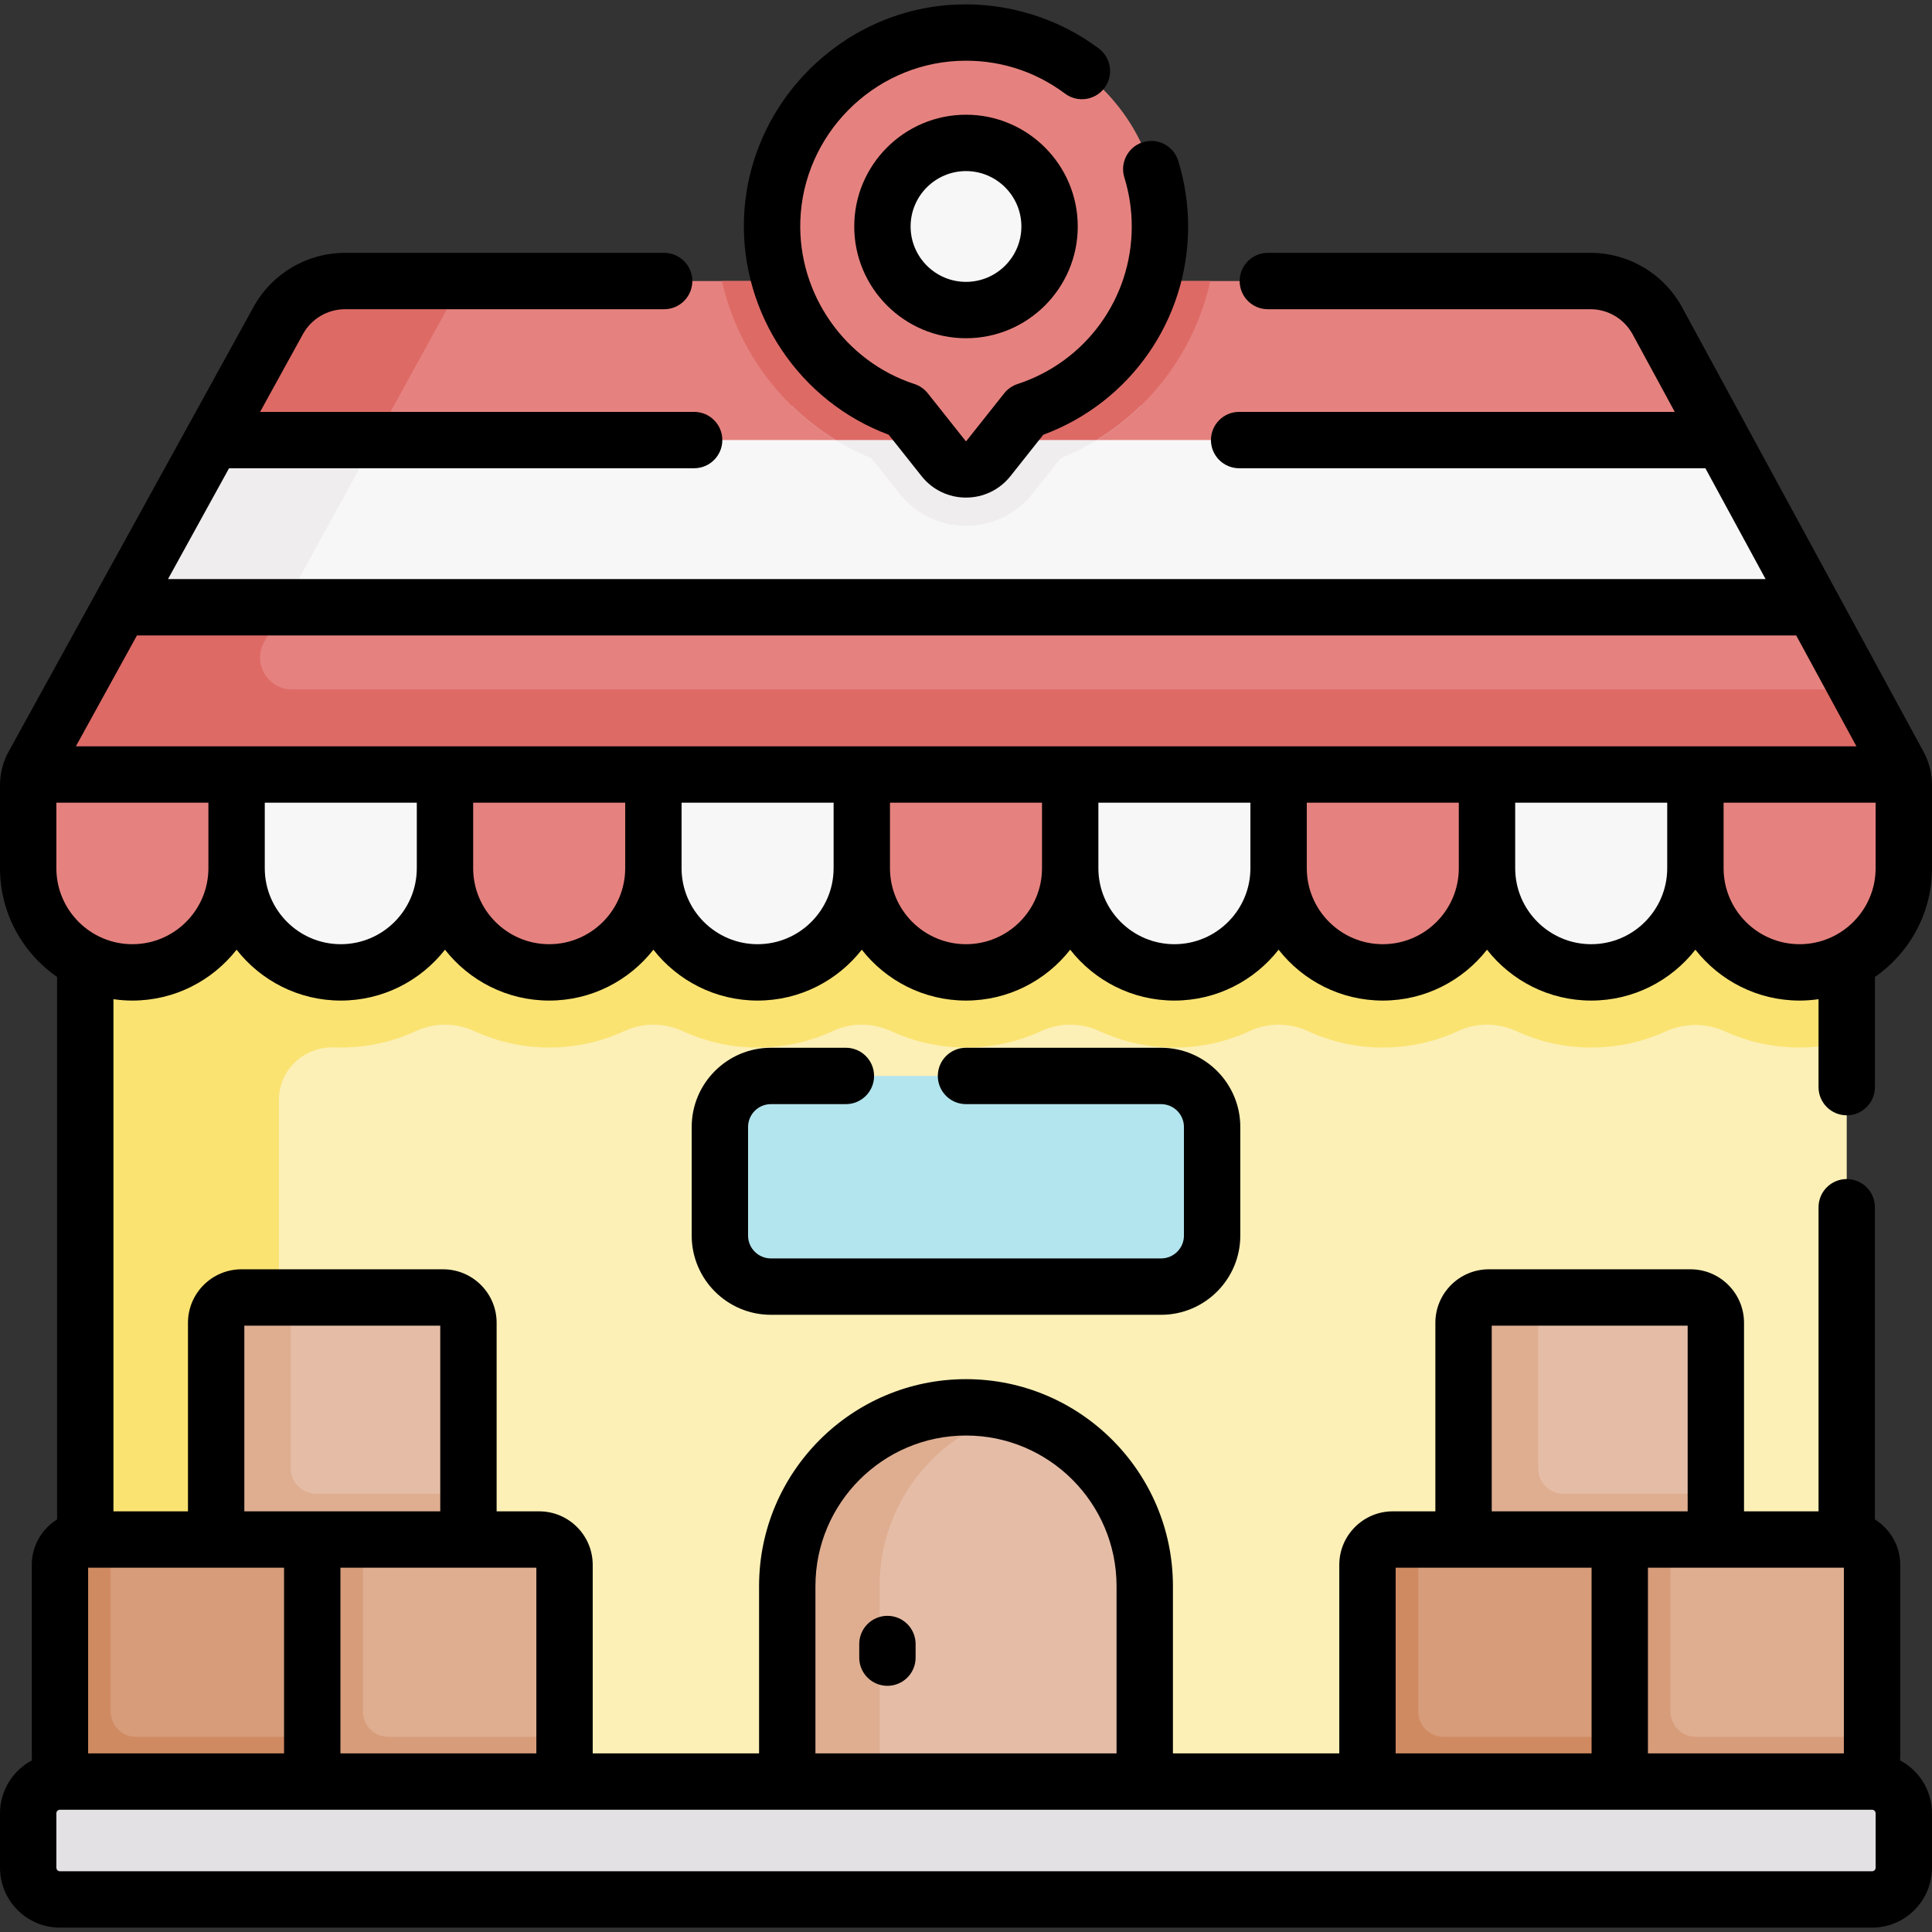 <svg id="Capa_1" enable-background="new 0 0 514.125 514.125" height="512" viewBox="0 0 514.125 514.125" width="512" xmlns="http://www.w3.org/2000/svg"><rect x="0" y="0" width="514.125" height="514.125" fill="#333333" stroke="none"/><g><g><path d="m22.691 409.683v59.015c0 10.161 8.231 18.4 18.391 18.406 86.658.058 450.056.283 450.352-.013.336-.336 0-77.409 0-77.409v-151.92-27.005c0-10.166-8.241-18.406-18.406-18.406h-431.931c-10.166 0-18.406 8.241-18.406 18.406z" fill="#fcf0b6"/><path d="m22.691 212.35v256.348c0 10.161 8.231 18.4 18.391 18.406 8.72.006 20.246.013 33.918.022-.498-1.67-.774-3.436-.774-5.268v-189.172c0-8.018 6.725-14.247 14.737-13.955.574.021 1.15.031 1.729.031 7.03 0 13.822-1.513 20.01-4.377 4.95-2.291 10.597-2.263 15.55.022 6.057 2.793 12.794 4.355 19.89 4.355 7.028 0 13.821-1.513 20.013-4.38 4.951-2.292 10.599-2.262 15.553.023 6.058 2.794 12.795 4.357 19.893 4.357 7.028 0 13.821-1.513 20.013-4.38 4.951-2.292 10.599-2.262 15.553.023 6.058 2.794 12.795 4.357 19.893 4.357 7.027 0 13.818-1.513 20.011-4.38 4.951-2.293 10.599-2.262 15.554.023 6.058 2.795 12.796 4.357 19.895 4.357 7.027 0 13.818-1.513 20.011-4.38 4.951-2.293 10.599-2.262 15.554.023 6.058 2.795 12.796 4.357 19.895 4.357 7.027 0 13.818-1.513 20.011-4.38 4.95-2.292 10.597-2.261 15.55.024 6.057 2.794 12.792 4.357 19.889 4.357 6.936 0 13.642-1.474 19.768-4.268 5.079-2.316 10.844-2.316 15.923 0 6.126 2.793 12.833 4.268 19.769 4.268 4.34 0 8.542-.593 12.542-1.684v-19.316-45.412z" fill="#fbe372"/><path d="m304.628 487.093h-95.131v-65.019c0-26.27 21.296-47.565 47.565-47.565 26.27 0 47.565 21.296 47.565 47.565v65.019z" fill="#e5bda7"/><path d="m269.361 376.109c-3.923-1.047-8.046-1.601-12.299-1.601-26.27 0-47.566 21.296-47.566 47.565v65.019h24.589v-65.019c.001-22.016 14.968-40.544 35.276-45.964z" fill="#dfae91"/><path d="m458.282 117.102-37.742-9.139h-329.852l-34.166 9.139-24.51 44.5 50.779 28.062h375.491l24.171-28.062z" fill="#f8f7f8"/><path d="m22.691 194.708-14.689 10.964c-.33 1.05-.5 2.14-.5 3.25v22.11c0 7.66 3.1 14.59 8.12 19.61s11.95 8.12 19.61 8.12c15.31 0 27.73-12.41 27.73-27.73v-24.93-13.843z" fill="#e5827f"/><path d="m118.412 198.102v32.93c0 7.66-3.1 14.59-8.12 19.61-5.01 5.02-11.95 8.12-19.6 8.12-15.32 0-27.73-12.41-27.73-27.73v-32.93z" fill="#f8f7f8"/><path d="m173.872 200.102v30.93c0 7.66-3.1 14.59-8.12 19.61s-11.95 8.12-19.61 8.12c-15.31 0-27.73-12.41-27.73-27.73v-30.93z" fill="#e5827f"/><path d="m229.333 200.102v30.93c0 7.66-3.1 14.59-8.12 19.61s-11.95 8.12-19.61 8.12c-15.31 0-27.73-12.41-27.73-27.73v-30.93z" fill="#f8f7f8"/><path d="m284.793 199.102v31.93c0 7.66-3.11 14.59-8.12 19.61-5.02 5.02-11.95 8.12-19.61 8.12-15.31 0-27.73-12.41-27.73-27.73v-31.93z" fill="#e5827f"/><path d="m340.253 200.102v30.93c0 7.66-3.11 14.59-8.12 19.61-5.02 5.02-11.95 8.12-19.61 8.12-15.32 0-27.73-12.41-27.73-27.73v-30.93z" fill="#f8f7f8"/><path d="m395.712 202.102v28.93c0 7.66-3.11 14.59-8.12 19.61-5.02 5.02-11.95 8.12-19.61 8.12-15.32 0-27.73-12.41-27.73-27.73v-28.93z" fill="#e5827f"/><path d="m451.163 198.102v32.93c0 7.66-3.1 14.59-8.12 19.61s-11.95 8.12-19.61 8.12c-15.31 0-27.72-12.41-27.72-27.73v-32.93z" fill="#f8f7f8"/><path d="m506.133 205.672-6.879-3.978-48.091-7.513v11.921 24.93c0 7.66 3.1 14.59 8.12 19.61s11.96 8.12 19.61 8.12c15.32 0 27.73-12.41 27.73-27.73v-22.14c0-1.1-.161-2.18-.49-3.22z" fill="#e5827f"/><g><path d="m104.819 107.963h-14.131l-34.165 9.139-24.51 44.5 33.297 18.401c5.76-10.601 23.951-43.731 39.509-72.04z" fill="#efedee"/></g><path d="m506.133 205.672h-498.131c.21-.71.5-1.39.86-2.04l23.15-42.03h450.44l22.84 42.05c.35.65.63 1.32.841 2.02z" fill="#e5827f"/><path d="m458.283 117.102h-401.761l17.52-31.81c3.57-6.48 10.38-10.51 17.78-10.51h331.4c7.44 0 14.28 4.07 17.83 10.61z" fill="#e5827f"/><path d="m494.323 183.457h-416.633c-6.431 0-10.518-6.881-7.431-12.523 1.514-2.768 3.234-5.908 5.11-9.332h-43.357l-23.15 42.03c-.36.65-.65 1.33-.86 2.04h498.13c-.21-.7-.49-1.37-.84-2.02z" fill="#de6a66"/><path d="m123.06 74.782h-31.237c-7.4 0-14.21 4.03-17.78 10.51l-17.52 31.81h43.274c8.988-16.359 17.638-32.091 23.263-42.32z" fill="#de6a66"/><g><path d="m498.171 505.465h-482.217c-4.669 0-8.453-3.785-8.453-8.453v-14.466c0-4.669 3.785-8.453 8.453-8.453h482.218c4.669 0 8.453 3.785 8.453 8.453v14.466c0 4.669-3.785 8.453-8.454 8.453z" fill="#e4e1e5"/><path d="m308.978 342.381h-103.83c-7.5 0-13.58-6.08-13.58-13.58v-28.9c0-7.5 6.08-13.58 13.58-13.58h103.83c7.5 0 13.58 6.08 13.58 13.58v28.9c-.001 7.5-6.081 13.58-13.58 13.58z" fill="#b3e5ee"/><path d="m65.756 398.292h38.858v75.801h-38.858z" fill="#d08a61"/><path d="m76.353 409.683h-53.662c-3.721 0-6.737 3.016-6.737 6.737v50.935c0 3.721 3.016 6.737 6.737 6.737h53.662c3.721 0 6.737-3.016 6.737-6.737v-50.935c0-3.72-3.016-6.737-6.737-6.737z" fill="#d79c7a"/><path d="m143.489 409.683h-53.662c-3.721 0-6.737 3.016-6.737 6.737v50.935c0 3.721 3.016 6.737 6.737 6.737h53.662c3.721 0 6.737-3.016 6.737-6.737v-50.935c.001-3.72-3.016-6.737-6.737-6.737z" fill="#dfae91"/><path d="m117.921 345.274h-53.662c-3.721 0-6.737 3.016-6.737 6.737v50.935c0 3.721 3.016 6.737 6.737 6.737h53.662c3.721 0 6.737-3.016 6.737-6.737v-50.935c0-3.721-3.016-6.737-6.737-6.737z" fill="#e5bda7"/><path d="m410.628 398.292h38.507v75.801h-38.507z" fill="#d08a61"/><path d="m437.772 409.683h53.662c3.721 0 6.737 3.016 6.737 6.737v50.935c0 3.721-3.016 6.737-6.737 6.737h-53.662c-3.721 0-6.737-3.016-6.737-6.737v-50.935c0-3.72 3.016-6.737 6.737-6.737z" fill="#dfae91"/><path d="m370.636 409.683h53.662c3.721 0 6.737 3.016 6.737 6.737v50.935c0 3.721-3.016 6.737-6.737 6.737h-53.662c-3.721 0-6.737-3.016-6.737-6.737v-50.935c-.001-3.72 3.016-6.737 6.737-6.737z" fill="#d79c7a"/><path d="m36.192 462.192c-3.721 0-6.737-3.016-6.737-6.737v-45.771h-6.764c-3.721 0-6.737 3.016-6.737 6.737v50.935c0 3.721 3.016 6.737 6.737 6.737h53.662c3.721 0 6.737-3.016 6.737-6.737v-5.163h-46.898z" fill="#d08a61"/><path d="m103.329 462.192c-3.721 0-6.737-3.016-6.737-6.737v-45.771h-6.764c-3.721 0-6.737 3.016-6.737 6.737v50.935c0 3.721 3.016 6.737 6.737 6.737h53.662c3.721 0 6.737-3.016 6.737-6.737v-5.163h-46.898z" fill="#d79c7a"/><path d="m451.274 462.192c-3.721 0-6.737-3.016-6.737-6.737v-45.771h-6.764c-3.721 0-6.737 3.016-6.737 6.737v50.935c0 3.721 3.016 6.737 6.737 6.737h53.662c3.721 0 6.737-3.016 6.737-6.737v-5.163h-46.898z" fill="#d79c7a"/><path d="m384.137 462.192c-3.721 0-6.737-3.016-6.737-6.737v-45.771h-6.764c-3.721 0-6.737 3.016-6.737 6.737v50.935c0 3.721 3.016 6.737 6.737 6.737h53.662c3.721 0 6.737-3.016 6.737-6.737v-5.163h-46.898z" fill="#d08a61"/><path d="m396.204 345.274h53.662c3.721 0 6.737 3.016 6.737 6.737v50.935c0 3.721-3.016 6.737-6.737 6.737h-53.662c-3.721 0-6.737-3.016-6.737-6.737v-50.935c0-3.721 3.016-6.737 6.737-6.737z" fill="#e5bda7"/><g fill="#dfae91"><path d="m84.131 397.493c-3.721 0-6.737-3.016-6.737-6.737v-45.482h-13.135c-3.721 0-6.737 3.016-6.737 6.737v50.935c0 3.721 3.016 6.737 6.737 6.737h53.662c3.721 0 6.737-3.016 6.737-6.737v-5.453z"/><path d="m416.075 397.493c-3.721 0-6.737-3.016-6.737-6.737v-45.482h-13.134c-3.721 0-6.737 3.016-6.737 6.737v50.935c0 3.721 3.016 6.737 6.737 6.737h53.662c3.721 0 6.737-3.016 6.737-6.737v-5.453z"/></g></g><g id="XMLID_254_"><g><path d="m231.879 121.933 7.478 9.428c4.316 5.434 10.77 8.551 17.706 8.551s13.39-3.117 17.713-8.559l7.466-9.414c8.108-3.3 15.311-8.089 21.353-13.976h-92.935c6.024 5.892 13.189 10.684 21.219 13.97z" fill="#efedee"/><path d="m322.082 74.782h-129.986c3.972 17.535 14.943 32.904 30.278 42.32h69.444c15.415-9.397 26.351-24.669 30.264-42.32z" fill="#de6a66"/><circle cx="257.402" cy="61.769" fill="#f8f7f8" r="41.676"/><path d="m308.672 60.272c0 22.9-14.92 42.3-35.57 49.05l-10.08 12.71c-3.05 3.84-8.87 3.84-11.92 0l-10.08-12.71c-21.19-6.92-36.35-27.18-35.54-50.86.91-26.69 22.45-48.52 49.13-49.75 29.621-1.37 54.06 22.24 54.06 51.56zm-29.37 0c0-12.29-9.96-22.24-22.24-22.24s-22.24 9.95-22.24 22.24c0 12.28 9.96 22.24 22.24 22.24s22.24-9.96 22.24-22.24z" fill="#e5827f"/></g></g></g><g><path d="m491.434 296.797c4.143 0 7.5-3.358 7.5-7.5v-29.312c9.171-6.367 15.191-16.967 15.191-28.952v-22.141c0-3.071-.775-6.121-2.241-8.821l-64.237-118.256c-4.869-8.962-14.229-14.53-24.429-14.53h-85.835c-4.143 0-7.5 3.358-7.5 7.5s3.357 7.5 7.5 7.5h85.835c4.696 0 9.006 2.564 11.248 6.691l11.206 20.629h-115.925c-4.143 0-7.5 3.358-7.5 7.5s3.357 7.5 7.5 7.5h124.073l16.024 29.499h-425.139l16.248-29.499h123.764c4.143 0 7.5-3.358 7.5-7.5s-3.357-7.5-7.5-7.5h-115.502l11.399-20.695c2.251-4.086 6.547-6.625 11.212-6.625h84.909c4.143 0 7.5-3.358 7.5-7.5s-3.357-7.5-7.5-7.5h-84.909c-10.132 0-19.463 5.513-24.351 14.388l-65.18 118.335c-1.501 2.724-2.295 5.808-2.295 8.918v22.107c0 11.985 6.021 22.585 15.191 28.952v144.357c-4.037 2.516-6.737 6.982-6.737 12.079v50.935c0 .368.028.73.055 1.092-5.054 2.68-8.508 7.991-8.508 14.099v14.466c0 8.796 7.156 15.953 15.953 15.953h482.217c8.797 0 15.953-7.157 15.953-15.953v-14.466c0-6.108-3.454-11.418-8.508-14.098.028-.362.055-.723.055-1.092v-50.935c0-5.097-2.701-9.564-6.738-12.08v-83.082c0-4.142-3.357-7.5-7.5-7.5s-7.5 3.358-7.5 7.5v80.924h-19.83v-50.172c0-7.851-6.387-14.237-14.237-14.237h-53.662c-7.851 0-14.237 6.387-14.237 14.237v50.172h-11.331c-7.851 0-14.237 6.387-14.237 14.237v50.172h-44.271v-44.519c0-30.363-24.702-55.066-55.065-55.066s-55.065 24.703-55.065 55.066v44.519h-44.271v-50.172c0-7.851-6.387-14.237-14.237-14.237h-11.331v-50.172c0-7.851-6.387-14.237-14.237-14.237h-53.663c-7.851 0-14.237 6.387-14.237 14.237v50.172h-19.83v-136.288c1.646.237 3.327.366 5.038.366 11.249 0 21.275-5.306 27.729-13.538 6.454 8.233 16.48 13.538 27.729 13.538s21.275-5.305 27.729-13.538c6.454 8.233 16.481 13.538 27.729 13.538s21.274-5.306 27.729-13.538c6.454 8.233 16.481 13.538 27.729 13.538s21.274-5.306 27.729-13.538c6.454 8.233 16.481 13.538 27.729 13.538s21.275-5.306 27.729-13.538c6.454 8.233 16.48 13.538 27.729 13.538s21.275-5.306 27.729-13.538c6.454 8.233 16.48 13.538 27.729 13.538s21.275-5.305 27.729-13.538c6.454 8.233 16.481 13.538 27.729 13.538s21.274-5.306 27.729-13.538c6.455 8.233 16.481 13.538 27.729 13.538 1.711 0 3.392-.129 5.038-.366v23.401c.002 4.142 3.359 7.5 7.502 7.5zm-415.844 120.386v49.409h-52.136v-49.409zm423.534 79.829c0 .525-.428.953-.953.953h-482.217c-.525 0-.953-.428-.953-.953v-14.466c0-.525.428-.953.953-.953h482.217c.525 0 .953.428.953.953zm-60.589-79.829h52.137v49.409h-52.137zm-41.568-64.409h52.137v49.409h-52.137zm-25.569 64.409h52.137v49.409h-52.137zm-154.401 4.891c0-22.092 17.974-40.066 40.065-40.066s40.065 17.974 40.065 40.066v44.519h-80.131v-44.519zm-74.27 44.519h-52.137v-49.409h52.137zm-77.706-113.819h52.137v49.409h-52.137zm412.971-183.671 16.024 29.499h-473.821l16.248-29.499zm-442.763 82.159c-11.154 0-20.229-9.075-20.229-20.229v-17.431h40.459v17.431c0 11.154-9.075 20.229-20.23 20.229zm55.459 0c-11.154 0-20.229-9.075-20.229-20.229v-17.431h40.458v17.431c0 11.154-9.075 20.229-20.229 20.229zm55.458 0c-11.154 0-20.229-9.075-20.229-20.229v-17.431h40.458v17.431c0 11.154-9.074 20.229-20.229 20.229zm55.458 0c-11.154 0-20.229-9.075-20.229-20.229v-17.431h40.458v17.431c0 11.154-9.074 20.229-20.229 20.229zm55.458 0c-11.154 0-20.229-9.075-20.229-20.229v-17.431h40.459v17.431c0 11.154-9.075 20.229-20.23 20.229zm55.459 0c-11.154 0-20.229-9.075-20.229-20.229v-17.431h40.458v17.431c0 11.154-9.075 20.229-20.229 20.229zm55.458 0c-11.154 0-20.229-9.075-20.229-20.229v-17.431h40.458v17.431c0 11.154-9.075 20.229-20.229 20.229zm55.459 0c-11.154 0-20.229-9.075-20.229-20.229v-17.431h40.458v17.431c-.001 11.154-9.075 20.229-20.229 20.229zm35.228-20.229v-17.431h40.459v17.431c0 11.154-9.075 20.229-20.229 20.229s-20.23-9.075-20.23-20.229z"/><path d="m236.153 429.988c-4.143 0-7.5 3.358-7.5 7.5v3.629c0 4.142 3.357 7.5 7.5 7.5s7.5-3.358 7.5-7.5v-3.629c0-4.143-3.357-7.5-7.5-7.5z"/><path d="m236.495 115.686 8.736 11.01c2.882 3.632 7.193 5.715 11.83 5.716h.001c4.637 0 8.949-2.083 11.831-5.715l8.735-11.009c23.15-8.572 38.545-30.557 38.545-55.42 0-5.933-.889-11.814-2.641-17.481-1.223-3.957-5.418-6.174-9.381-4.95-3.957 1.224-6.173 5.424-4.949 9.381 1.308 4.23 1.971 8.621 1.971 13.05 0 19.135-12.217 35.984-30.399 41.927-1.398.457-2.631 1.315-3.545 2.467l-10.086 12.711c-.055.068-.133.031-.161 0l-10.087-12.711c-.914-1.152-2.146-2.01-3.545-2.467-18.549-6.063-31.039-23.94-30.373-43.476.776-22.788 19.219-41.462 41.984-42.514 10.342-.482 20.19 2.532 28.459 8.708 3.317 2.479 8.018 1.798 10.497-1.521s1.798-8.019-1.521-10.497c-10.925-8.16-24.466-12.296-38.128-11.675-30.52 1.41-55.242 26.442-56.284 56.988-.863 25.391 14.869 48.694 38.511 57.478z"/><path d="m257.062 30.529c-16.398 0-29.739 13.341-29.739 29.739s13.341 29.739 29.739 29.739 29.739-13.341 29.739-29.739-13.34-29.739-29.739-29.739zm0 44.478c-8.127 0-14.739-6.612-14.739-14.739s6.612-14.739 14.739-14.739 14.739 6.612 14.739 14.739-6.612 14.739-14.739 14.739z"/></g><path d="m308.978 349.881h-103.83c-11.624 0-21.08-9.457-21.08-21.08v-28.9c0-11.624 9.456-21.08 21.08-21.08h19.952c4.143 0 7.5 3.358 7.5 7.5s-3.357 7.5-7.5 7.5h-19.952c-3.353 0-6.08 2.727-6.08 6.08v28.9c0 3.353 2.728 6.08 6.08 6.08h103.83c3.353 0 6.08-2.728 6.08-6.08v-28.9c0-3.353-2.728-6.08-6.08-6.08h-51.915c-4.143 0-7.5-3.358-7.5-7.5s3.357-7.5 7.5-7.5h51.915c11.624 0 21.08 9.456 21.08 21.08v28.9c0 11.624-9.456 21.08-21.08 21.08z"/></g></svg>